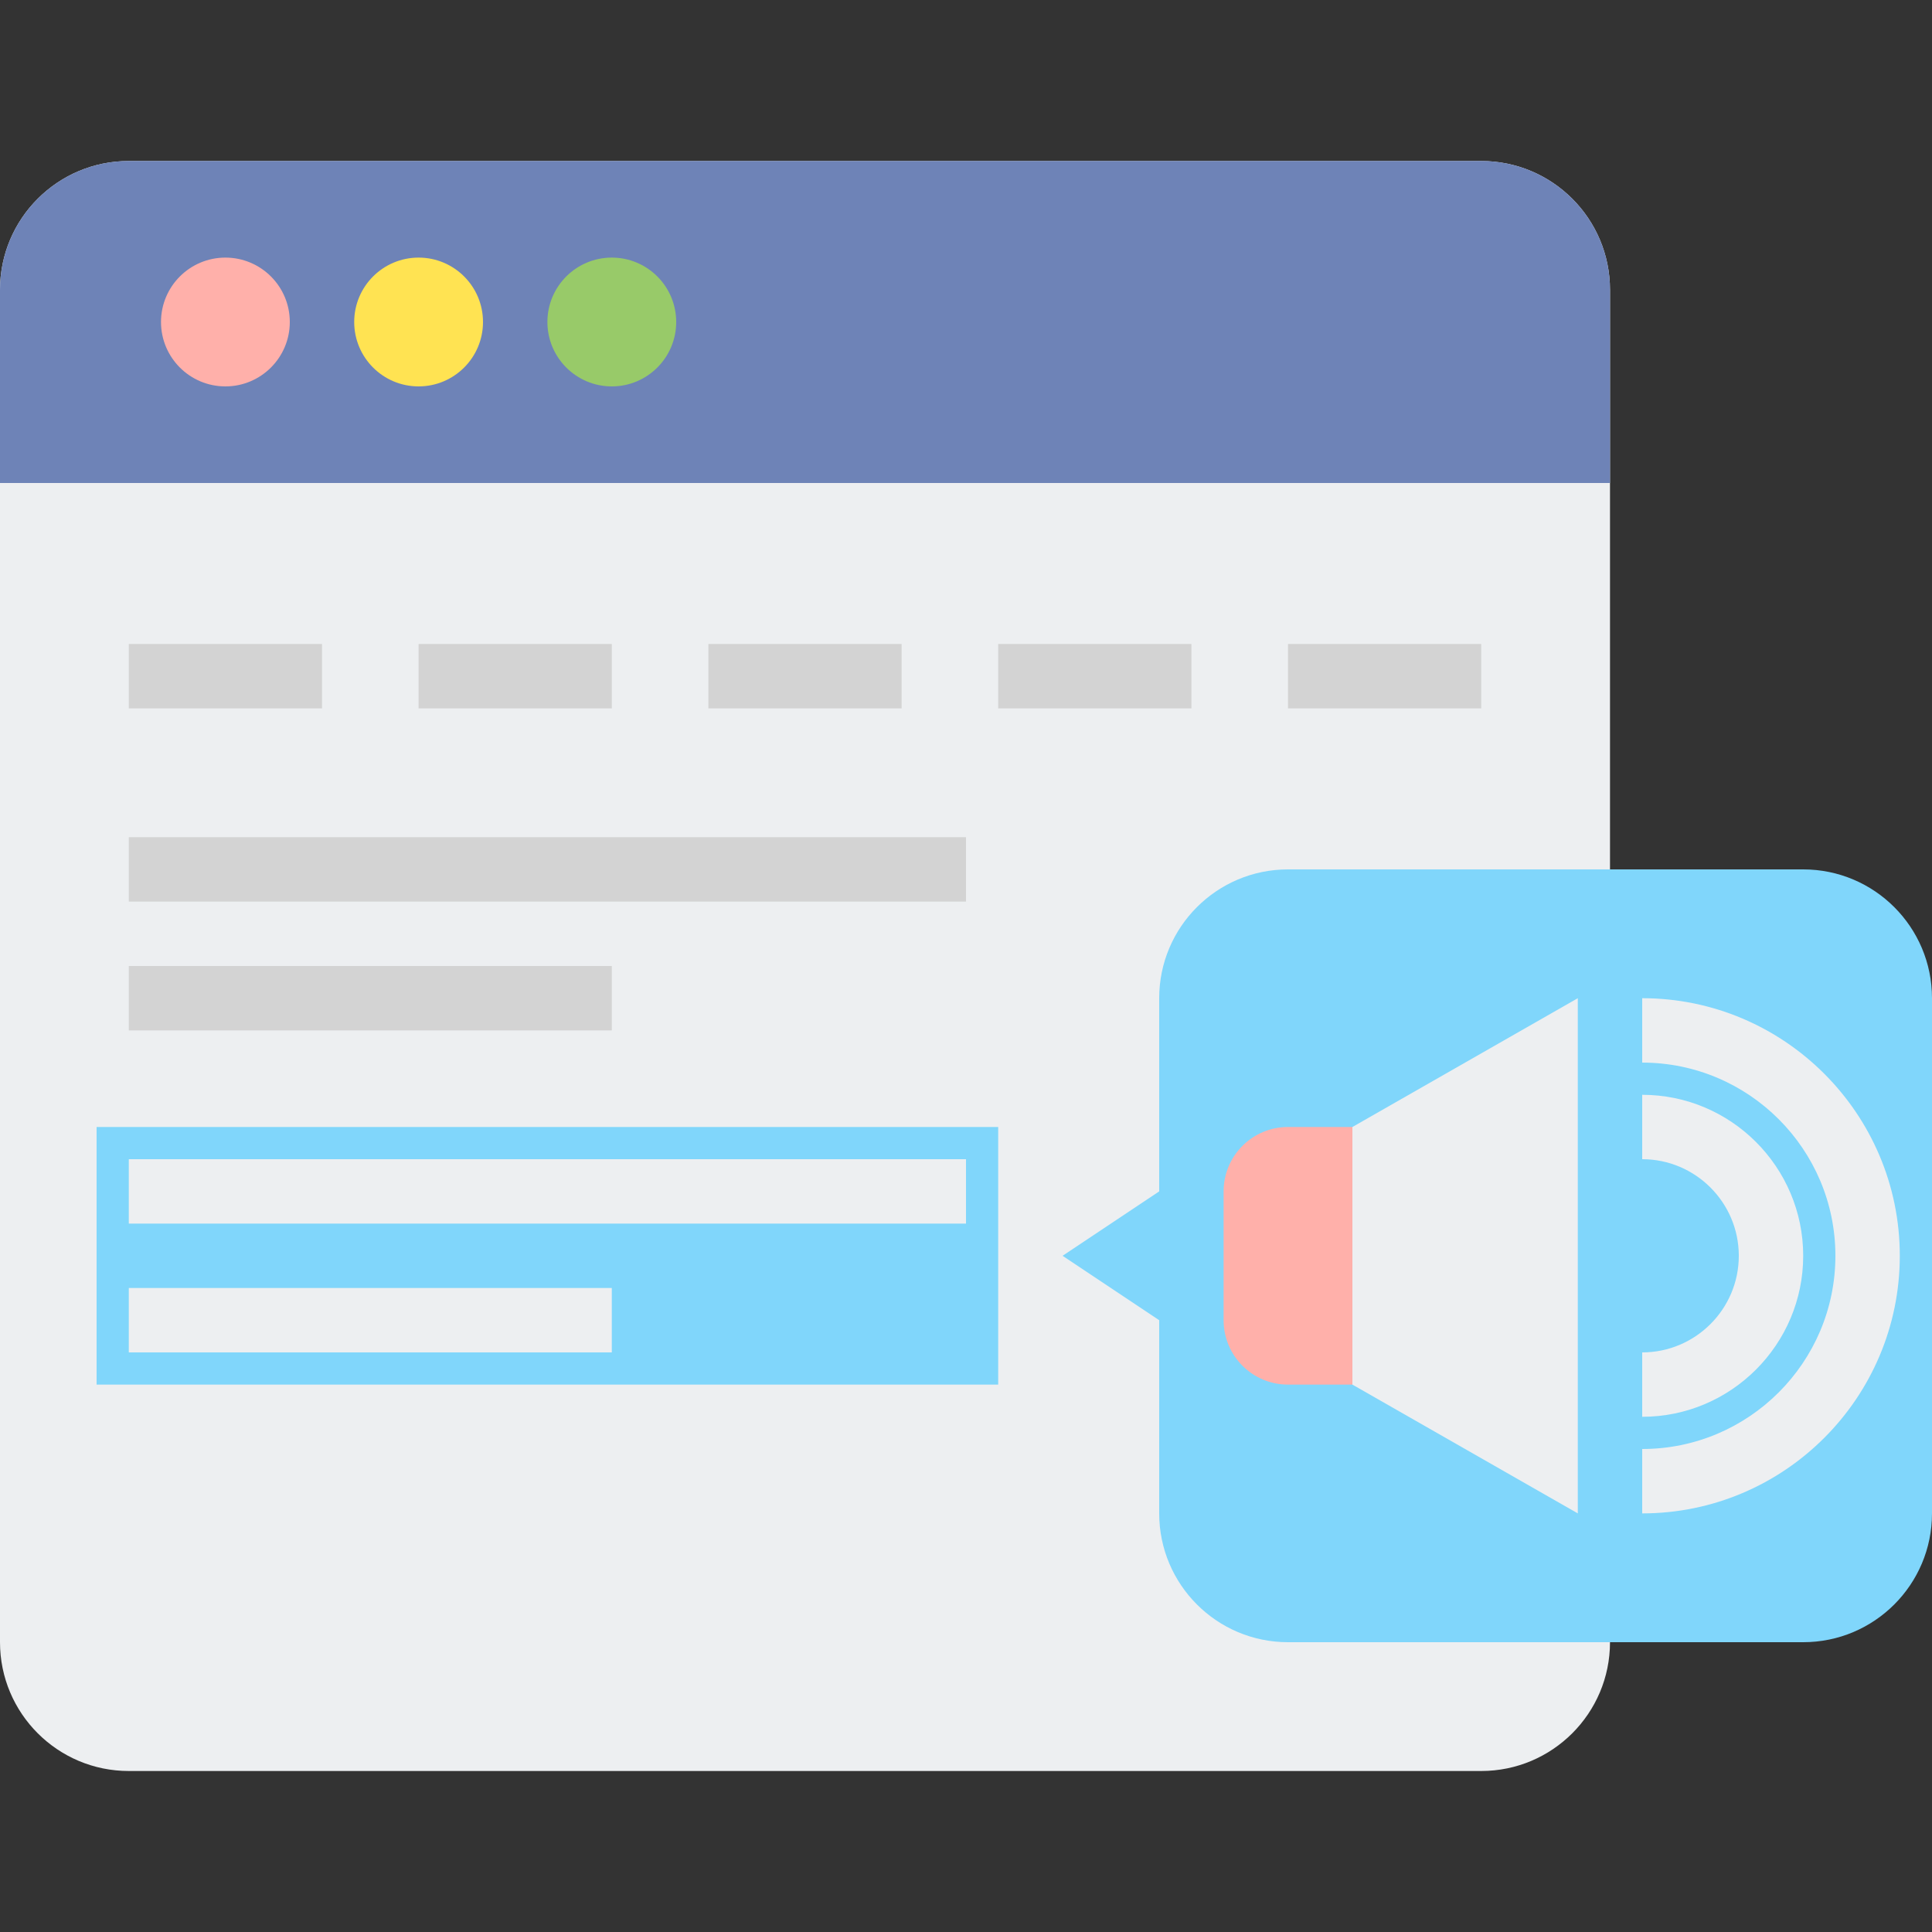 <svg height="480pt" viewBox="0 -40 480 480" width="480pt" xmlns="http://www.w3.org/2000/svg"><rect x="0" y="-40" width="480" height="480" fill="#333333" stroke="none"/><path d="m368 0h-336c-17.672 0-32 14.328-32 32v336c0 17.672 14.328 32 32 32h336c17.672 0 32-14.328 32-32v-336c0-17.672-14.328-32-32-32zm0 0" fill="#edeff1"/><path d="m400 80h-400v-48c0-17.672 14.328-32 32-32h336c17.672 0 32 14.328 32 32zm0 0" fill="#6e83b7"/><path d="m72 40c0 8.836-7.164 16-16 16s-16-7.164-16-16 7.164-16 16-16 16 7.164 16 16zm0 0" fill="#ffb0aa"/><path d="m120 40c0 8.836-7.164 16-16 16s-16-7.164-16-16 7.164-16 16-16 16 7.164 16 16zm0 0" fill="#ffe352"/><path d="m168 40c0 8.836-7.164 16-16 16s-16-7.164-16-16 7.164-16 16-16 16 7.164 16 16zm0 0" fill="#98ca69"/><path d="m24 240h224v64h-224zm0 0" fill="#80d6fb"/><g fill="#d3d3d3"><path d="m32 120h48v16h-48zm0 0"/><path d="m104 120h48v16h-48zm0 0"/><path d="m176 120h48v16h-48zm0 0"/><path d="m248 120h48v16h-48zm0 0"/><path d="m320 120h48v16h-48zm0 0"/><path d="m32 168h208v16h-208zm0 0"/><path d="m32 200h120v16h-120zm0 0"/></g><path d="m32 248h208v16h-208zm0 0" fill="#edeff1"/><path d="m32 280h120v16h-120zm0 0" fill="#edeff1"/><path d="m448 176h-128c-17.672 0-32 14.328-32 32v48l-24 16 24 16v48c0 17.672 14.328 32 32 32h128c17.672 0 32-14.328 32-32v-128c0-17.672-14.328-32-32-32zm0 0" fill="#80d6fb"/><path d="m336 304h-16c-8.84 0-16-7.16-16-16v-32c0-8.84 7.16-16 16-16h16zm0 0" fill="#ffb0aa"/><path d="m336 240v64l56 32v-128zm0 0" fill="#edeff1"/><path d="m408 336v-16c26.473 0 48-21.527 48-48s-21.527-48-48-48v-16c35.289 0 64 28.711 64 64s-28.711 64-64 64zm0 0" fill="#edeff1"/><path d="m408 312v-16c13.23 0 24-10.77 24-24s-10.77-24-24-24v-16c22.055 0 40 17.945 40 40s-17.945 40-40 40zm0 0" fill="#edeff1"/></svg>